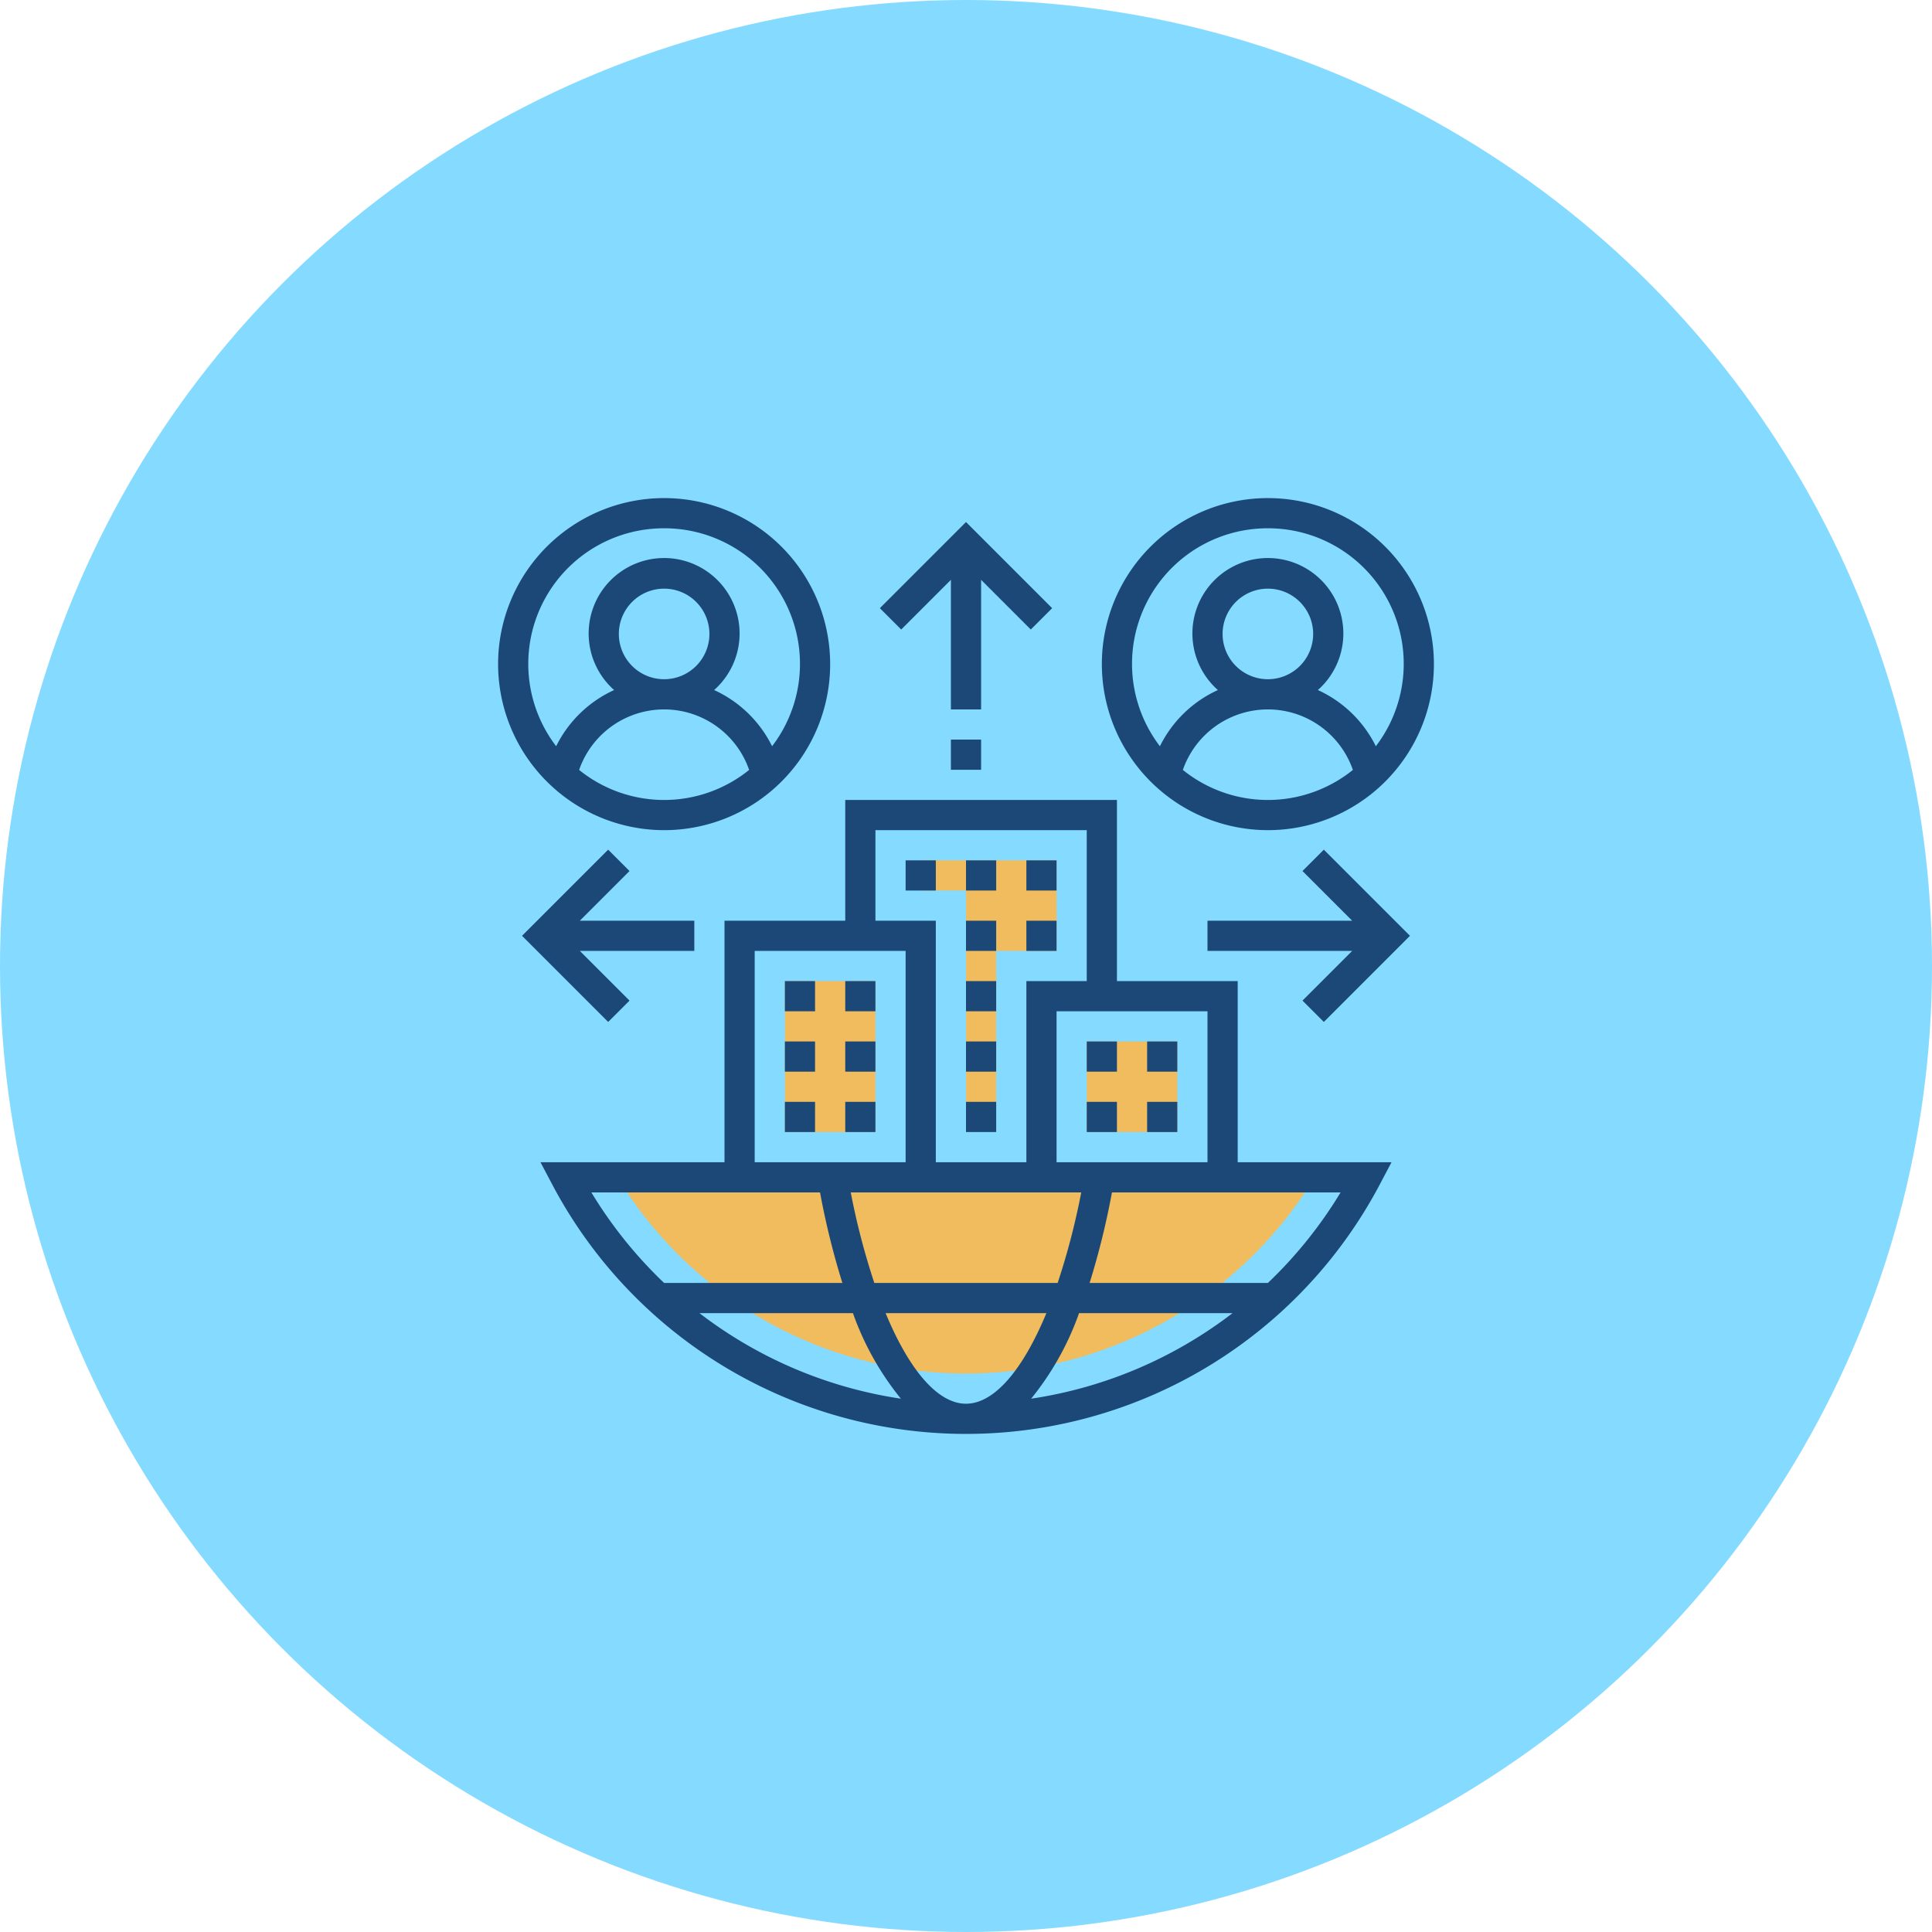 <svg xmlns="http://www.w3.org/2000/svg" width="128" height="128" viewBox="0 0 128 128">
  <g id="Group_26820" data-name="Group 26820" transform="translate(-9809 -7081)">
    <g id="airplane" transform="translate(9809 7081)">
      <circle id="Ellipse_90" data-name="Ellipse 90" cx="64" cy="64" r="64" fill="#84dbff"/>
    </g>
    <g id="outsourcing" transform="translate(9841 7113)">
      <g id="Group_26815" data-name="Group 26815">
        <path id="Path_691" data-name="Path 691" d="M8.909,46a27.007,27.007,0,0,0,46.182,0Z" fill="#f0bc5e"/>
      </g>
      <g id="Group_26816" data-name="Group 26816">
        <path id="Path_692" data-name="Path 692" d="M40,37h6v6H40Z" fill="#f0bc5e"/>
      </g>
      <g id="Group_26817" data-name="Group 26817">
        <path id="Path_693" data-name="Path 693" d="M20,33h6V43H20Z" fill="#f0bc5e"/>
      </g>
      <g id="Group_26818" data-name="Group 26818">
        <path id="Path_694" data-name="Path 694" d="M32,25H29v2h3V42h2V31h4V25Z" fill="#f0bc5e"/>
      </g>
      <g id="Group_26819" data-name="Group 26819">
        <path id="Path_695" data-name="Path 695" d="M50,33H42V21H24v8H16V45H3.807l.776,1.468a31,31,0,0,0,54.834,0L60.193,45H50ZM48,45H38V35H48ZM32,61c-1.874,0-3.766-2.237-5.325-6h10.65c-1.559,3.763-3.451,6-5.325,6Zm7.49-6H49.658a28.881,28.881,0,0,1-13.343,5.667A19.068,19.068,0,0,0,39.49,55Zm-11.8,5.667A28.9,28.9,0,0,1,14.343,55H24.51A19.047,19.047,0,0,0,27.686,60.667ZM25.927,53a47.681,47.681,0,0,1-1.563-6H39.635a47.511,47.511,0,0,1-1.563,6ZM26,23H40V33H36V45H30V29H26Zm-8,8H28V45H18ZM7.182,47H22.329a51.838,51.838,0,0,0,1.481,6H12a29.049,29.049,0,0,1-4.821-6Zm49.636,0A29.053,29.053,0,0,1,52,53H40.189a51.838,51.838,0,0,0,1.481-6H56.818Z" fill="#1b4877"/>
        <path id="Path_696" data-name="Path 696" d="M12,23A11,11,0,1,0,1,12,11.013,11.013,0,0,0,12,23ZM6.368,19.009a5.961,5.961,0,0,1,11.264,0,8.961,8.961,0,0,1-11.264,0ZM9,10a3,3,0,1,1,3,3A3,3,0,0,1,9,10Zm3-7a8.983,8.983,0,0,1,7.153,14.44,7.966,7.966,0,0,0-3.841-3.723,5,5,0,1,0-6.624,0A7.966,7.966,0,0,0,4.847,17.44,8.983,8.983,0,0,1,12,3Z" fill="#1b4877"/>
        <path id="Path_697" data-name="Path 697" d="M52,23A11,11,0,1,0,41,12,11.013,11.013,0,0,0,52,23Zm-5.632-3.991a5.961,5.961,0,0,1,11.264,0,8.961,8.961,0,0,1-11.264,0ZM49,10a3,3,0,1,1,3,3A3,3,0,0,1,49,10Zm3-7a8.983,8.983,0,0,1,7.153,14.44,7.966,7.966,0,0,0-3.841-3.723,5,5,0,1,0-6.624,0,7.966,7.966,0,0,0-3.841,3.723A8.983,8.983,0,0,1,52,3Z" fill="#1b4877"/>
        <path id="Path_698" data-name="Path 698" d="M31,6.414V15h2V6.414l3.293,3.293,1.414-1.414L32,2.586,26.293,8.293l1.414,1.414Z" fill="#1b4877"/>
        <path id="Path_699" data-name="Path 699" d="M31,17h2v2H31Z" fill="#1b4877"/>
        <path id="Path_700" data-name="Path 700" d="M54.293,25.707,57.586,29H48v2h9.586l-3.293,3.293,1.414,1.414L61.414,30l-5.707-5.707Z" fill="#1b4877"/>
        <path id="Path_701" data-name="Path 701" d="M9.707,34.293,6.414,31H14V29H6.414l3.293-3.293L8.293,24.293,2.586,30l5.707,5.707Z" fill="#1b4877"/>
        <path id="Path_702" data-name="Path 702" d="M32,33h2v2H32Z" fill="#1b4877"/>
        <path id="Path_703" data-name="Path 703" d="M32,41h2v2H32Z" fill="#1b4877"/>
        <path id="Path_704" data-name="Path 704" d="M32,37h2v2H32Z" fill="#1b4877"/>
        <path id="Path_705" data-name="Path 705" d="M32,29h2v2H32Z" fill="#1b4877"/>
        <path id="Path_706" data-name="Path 706" d="M32,25h2v2H32Z" fill="#1b4877"/>
        <path id="Path_707" data-name="Path 707" d="M36,29h2v2H36Z" fill="#1b4877"/>
        <path id="Path_708" data-name="Path 708" d="M36,25h2v2H36Z" fill="#1b4877"/>
        <path id="Path_709" data-name="Path 709" d="M28,25h2v2H28Z" fill="#1b4877"/>
        <path id="Path_710" data-name="Path 710" d="M24,33h2v2H24Z" fill="#1b4877"/>
        <path id="Path_711" data-name="Path 711" d="M20,33h2v2H20Z" fill="#1b4877"/>
        <path id="Path_712" data-name="Path 712" d="M24,37h2v2H24Z" fill="#1b4877"/>
        <path id="Path_713" data-name="Path 713" d="M20,37h2v2H20Z" fill="#1b4877"/>
        <path id="Path_714" data-name="Path 714" d="M24,41h2v2H24Z" fill="#1b4877"/>
        <path id="Path_715" data-name="Path 715" d="M20,41h2v2H20Z" fill="#1b4877"/>
        <path id="Path_716" data-name="Path 716" d="M44,37h2v2H44Z" fill="#1b4877"/>
        <path id="Path_717" data-name="Path 717" d="M40,37h2v2H40Z" fill="#1b4877"/>
        <path id="Path_718" data-name="Path 718" d="M44,41h2v2H44Z" fill="#1b4877"/>
        <path id="Path_719" data-name="Path 719" d="M40,41h2v2H40Z" fill="#1b4877"/>
      </g>
    </g>
  </g>
</svg>
